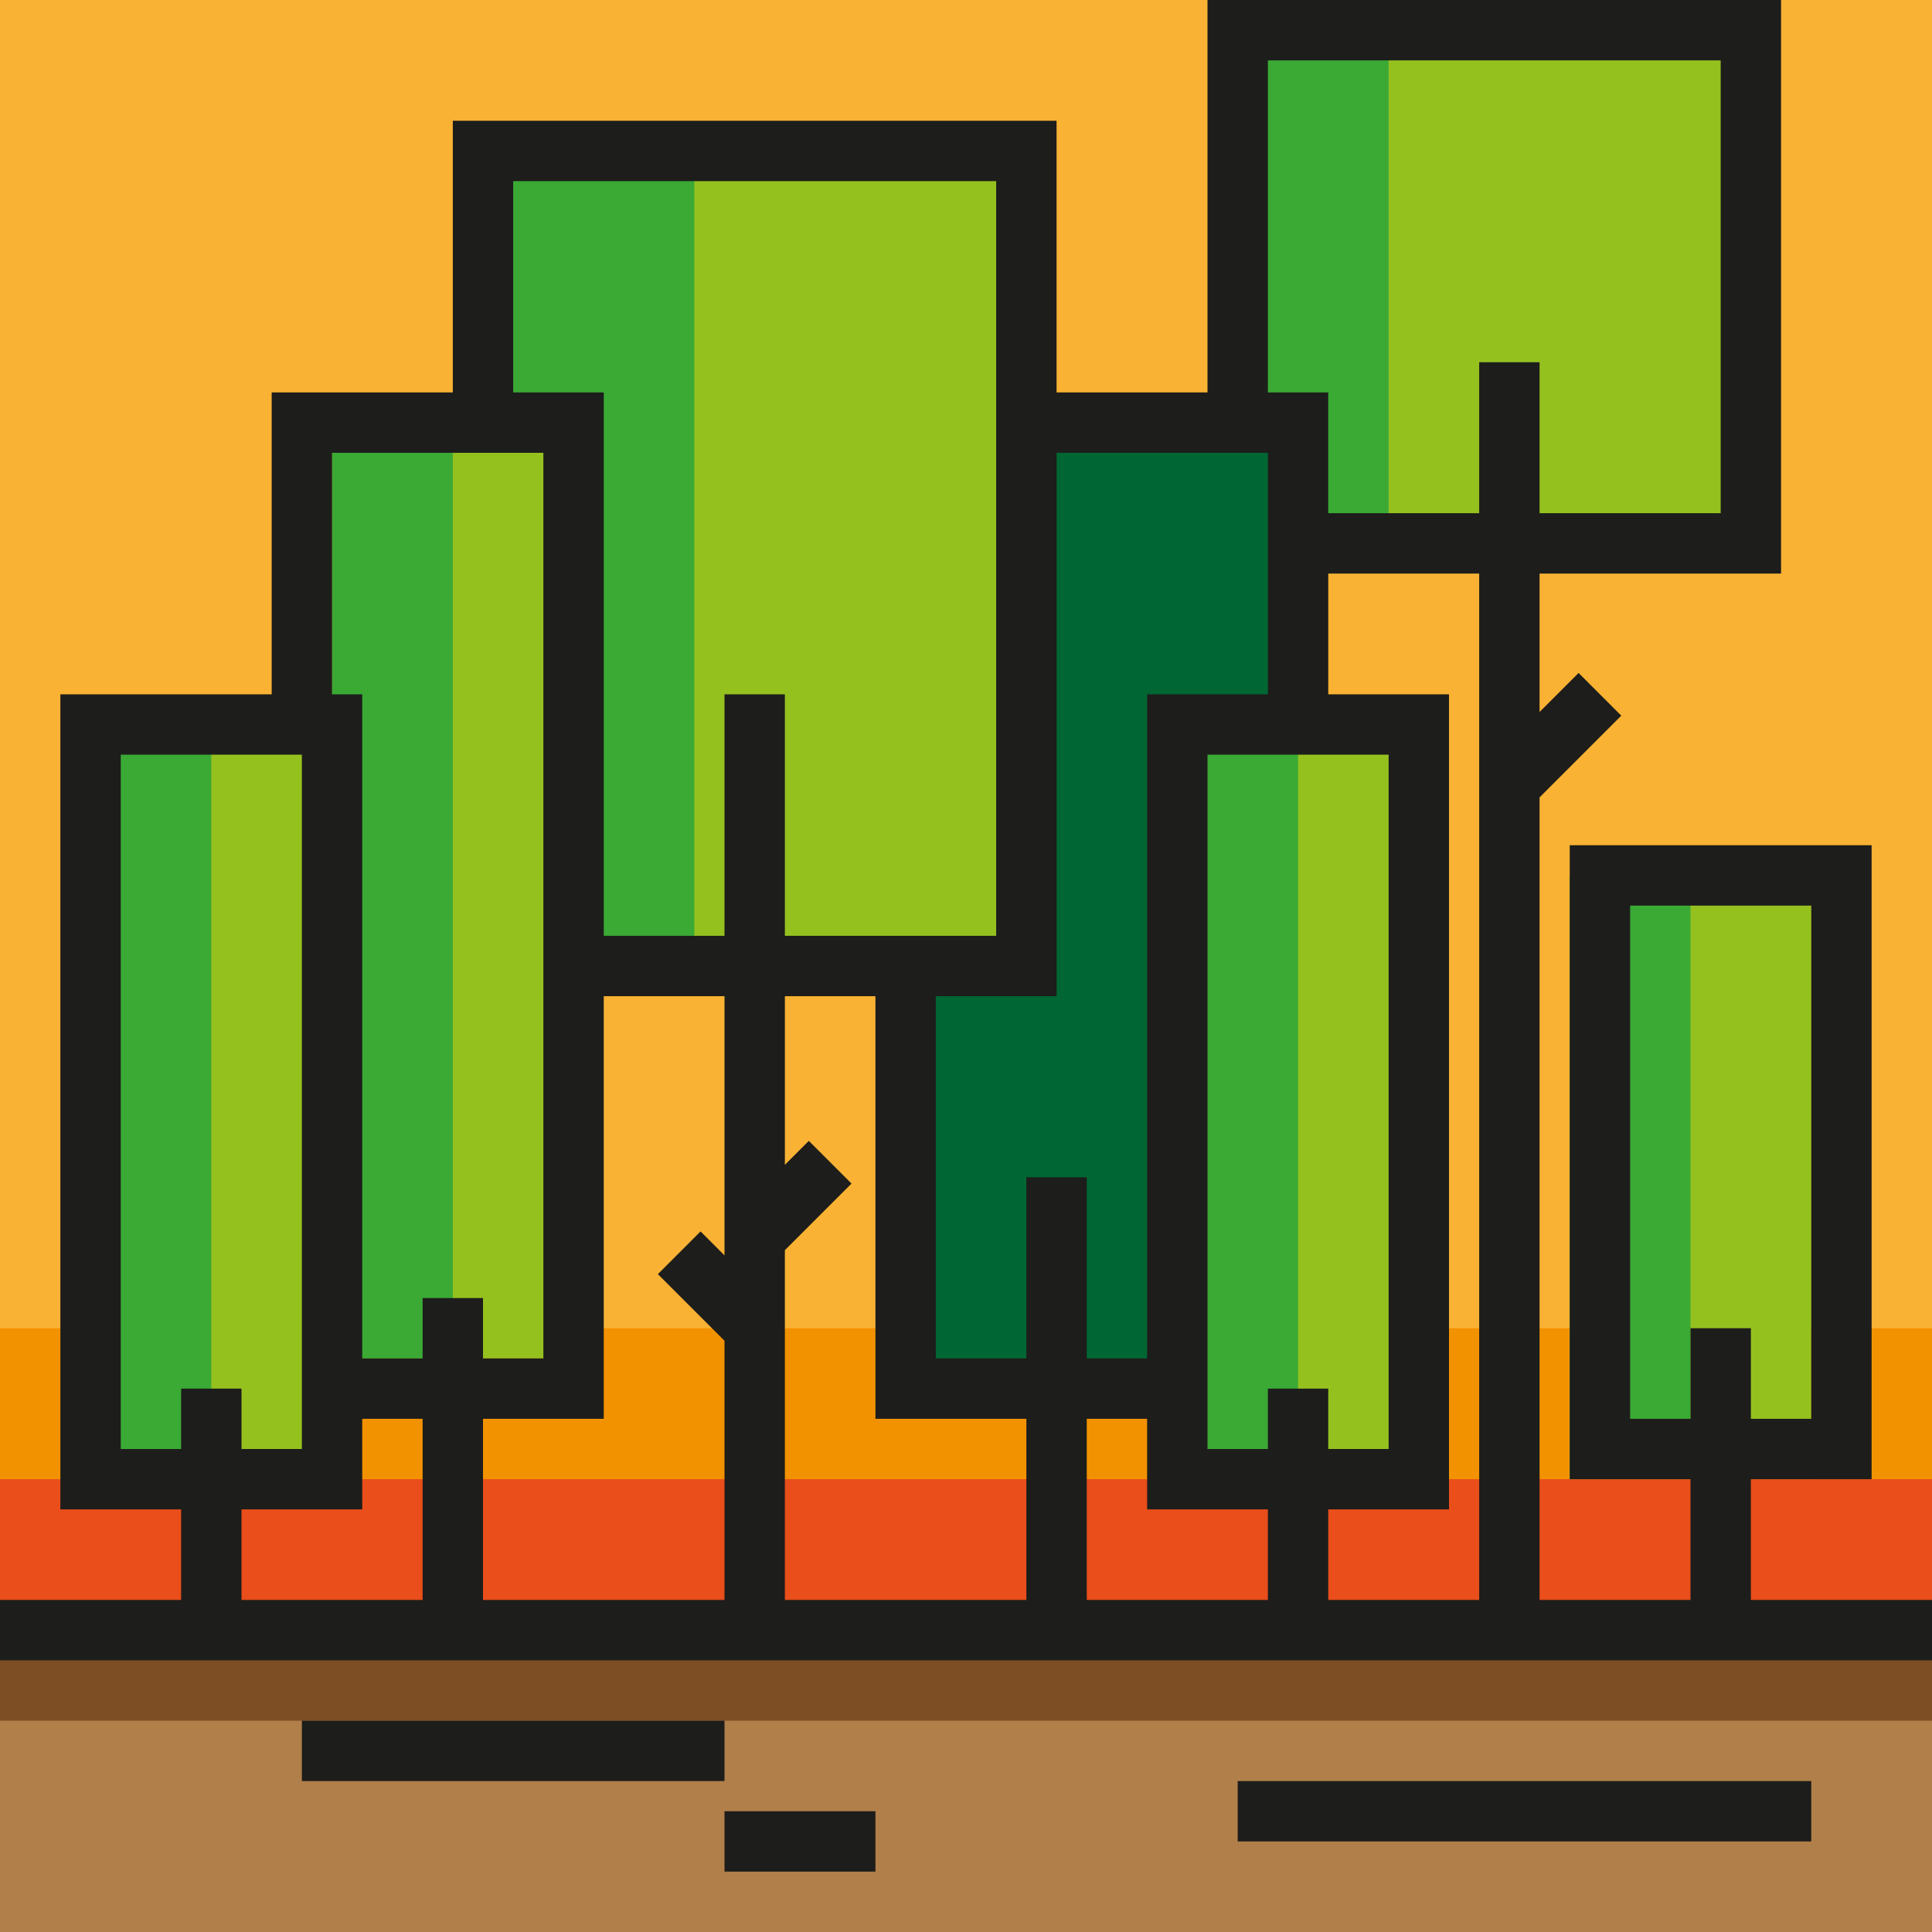<?xml version="1.0" encoding="iso-8859-1"?>
<!-- Generator: Adobe Illustrator 19.0.0, SVG Export Plug-In . SVG Version: 6.00 Build 0)  -->
<svg version="1.1" id="Layer_1" xmlns="http://www.w3.org/2000/svg" xmlns:xlink="http://www.w3.org/1999/xlink" x="0px" y="0px"
	 viewBox="0 0 490 490" style="enable-background:new 0 0 490 490;" xml:space="preserve">
<g>
	<g id="XMLID_1450_">
		<rect style="fill:#F9B233;" width="490" height="414.713"/>
	</g>
	<g id="XMLID_1451_">
		<rect y="336.875" style="fill:#F39200;" width="490" height="77.839"/>
	</g>
	<g id="XMLID_1452_">
		<rect y="375.156" style="fill:#E94E1B;" width="490" height="39.557"/>
	</g>
	<g id="XMLID_1446_">
		<rect x="312.662" style="fill:#95C11F;" width="131.4" height="137.812"/>
	</g>
	<g id="XMLID_1449_">
		<rect x="313.906" y="7.656" style="fill:#3AAA35;" width="38.281" height="130.156"/>
	</g>
	<g id="XMLID_1407_">
		<rect x="229.688" y="107.188" style="fill:#006633;" width="99.531" height="245"/>
	</g>
	<g id="XMLID_1444_">
		<rect x="298.594" y="183.75" style="fill:#95C11F;" width="61.25" height="191.406"/>
	</g>
	<g id="XMLID_1445_">
		<rect x="298.594" y="183.75" style="fill:#3AAA35;" width="30.625" height="191.406"/>
	</g>
	<g id="XMLID_1448_">
		<rect x="398.125" y="222.031" style="fill:#95C11F;" width="61.25" height="153.125"/>
	</g>
	<g id="XMLID_1447_">
		<rect x="398.125" y="222.031" style="fill:#3AAA35;" width="30.625" height="153.125"/>
	</g>
	<g id="XMLID_1443_">
		<rect x="122.5" y="38.281" style="fill:#95C11F;" width="137.812" height="206.719"/>
	</g>
	<g id="XMLID_1442_">
		<rect x="122.5" y="38.281" style="fill:#3AAA35;" width="53.594" height="206.719"/>
	</g>
	<g id="XMLID_1403_">
		<rect y="412.546" style="fill:#B17F4A;" width="490" height="77.454"/>
	</g>
	<g id="XMLID_1405_">
		<rect y="412.546" style="fill:#7D4E24;" width="490" height="23.86"/>
	</g>
	<g id="XMLID_1404_">
		<rect x="22.969" y="183.75" style="fill:#95C11F;" width="61.25" height="191.406"/>
	</g>
	<g id="XMLID_1406_">
		<rect x="22.969" y="183.75" style="fill:#3AAA35;" width="30.625" height="191.406"/>
	</g>
	<g id="XMLID_1439_">
		<rect x="84.219" y="107.188" style="fill:#95C11F;" width="61.25" height="237.344"/>
	</g>
	<g id="XMLID_1437_">
		<rect x="84.219" y="107.188" style="fill:#3AAA35;" width="30.625" height="237.344"/>
	</g>
	<g id="XMLID_1401_">
		<path style="fill:#1D1D1B;" d="M444.062,405.781v-30.625h30.625V214.375h-76.562v160.781h30.625v30.625h-38.281V202.234
			l20.726-20.726l-10.827-10.828l-9.899,9.899v-35.11h61.25V0H306.25v99.531h-38.281V30.625H114.844v68.906H68.906v76.563H15.312
			v206.719h30.625v22.969H0v15.313h260.313h15.313H490v-15.313L444.062,405.781L444.062,405.781z M413.438,359.844V229.688h45.938
			v130.156h-15.313v-22.969H428.75v22.969H413.438z M375.156,405.781h-38.281v-22.969H367.5V176.094h-30.625v-30.625h38.281V405.781
			z M321.563,352.188V367.5H306.25v-7.656v-15.313V191.406h45.938V367.5h-15.313v-15.313L321.563,352.188L321.563,352.188z
			 M321.563,15.313h114.844v114.844h-45.938V91.875h-15.313v38.281h-38.281V99.531h-15.313L321.563,15.313L321.563,15.313z
			 M321.563,114.844v61.25h-30.625v168.437h-15.313v-45.938h-15.313v45.938h-22.969v-91.875h30.625V114.844H321.563z
			 M130.156,45.938h122.5v191.406h-53.594v-61.25H183.75v61.25h-30.625V99.531h-22.969V45.938z M183.75,318.391l-6.071-6.071
			l-10.827,10.828l16.898,16.898v65.735H122.5v-45.938h30.625V252.656h30.625V318.391z M84.219,114.844h53.594v229.688H122.5
			v-15.313h-15.313v15.313H91.875V176.094h-7.656V114.844z M30.625,367.5V191.406h45.937V367.5H61.25v-15.313H45.937V367.5H30.625z
			 M61.25,382.813h30.625v-22.969h15.312v45.938H61.25V382.813z M199.062,405.781v-88.704l16.898-16.898l-10.827-10.828
			l-6.071,6.071v-42.766h22.969v107.187h38.281v45.938H199.062z M275.625,359.844h15.313v22.969h30.625v22.969h-45.938V359.844z"/>
	</g>
	<g id="XMLID_1454_">
		<rect x="76.563" y="436.406" style="fill:#1D1D1B;" width="107.188" height="15.313"/>
	</g>
	<g id="XMLID_1491_">
		<rect x="183.75" y="459.375" style="fill:#1D1D1B;" width="38.281" height="15.313"/>
	</g>
	<g id="XMLID_1492_">
		<rect x="313.906" y="451.719" style="fill:#1D1D1B;" width="145.469" height="15.313"/>
	</g>
</g>
<g>
</g>
<g>
</g>
<g>
</g>
<g>
</g>
<g>
</g>
<g>
</g>
<g>
</g>
<g>
</g>
<g>
</g>
<g>
</g>
<g>
</g>
<g>
</g>
<g>
</g>
<g>
</g>
<g>
</g>
</svg>
